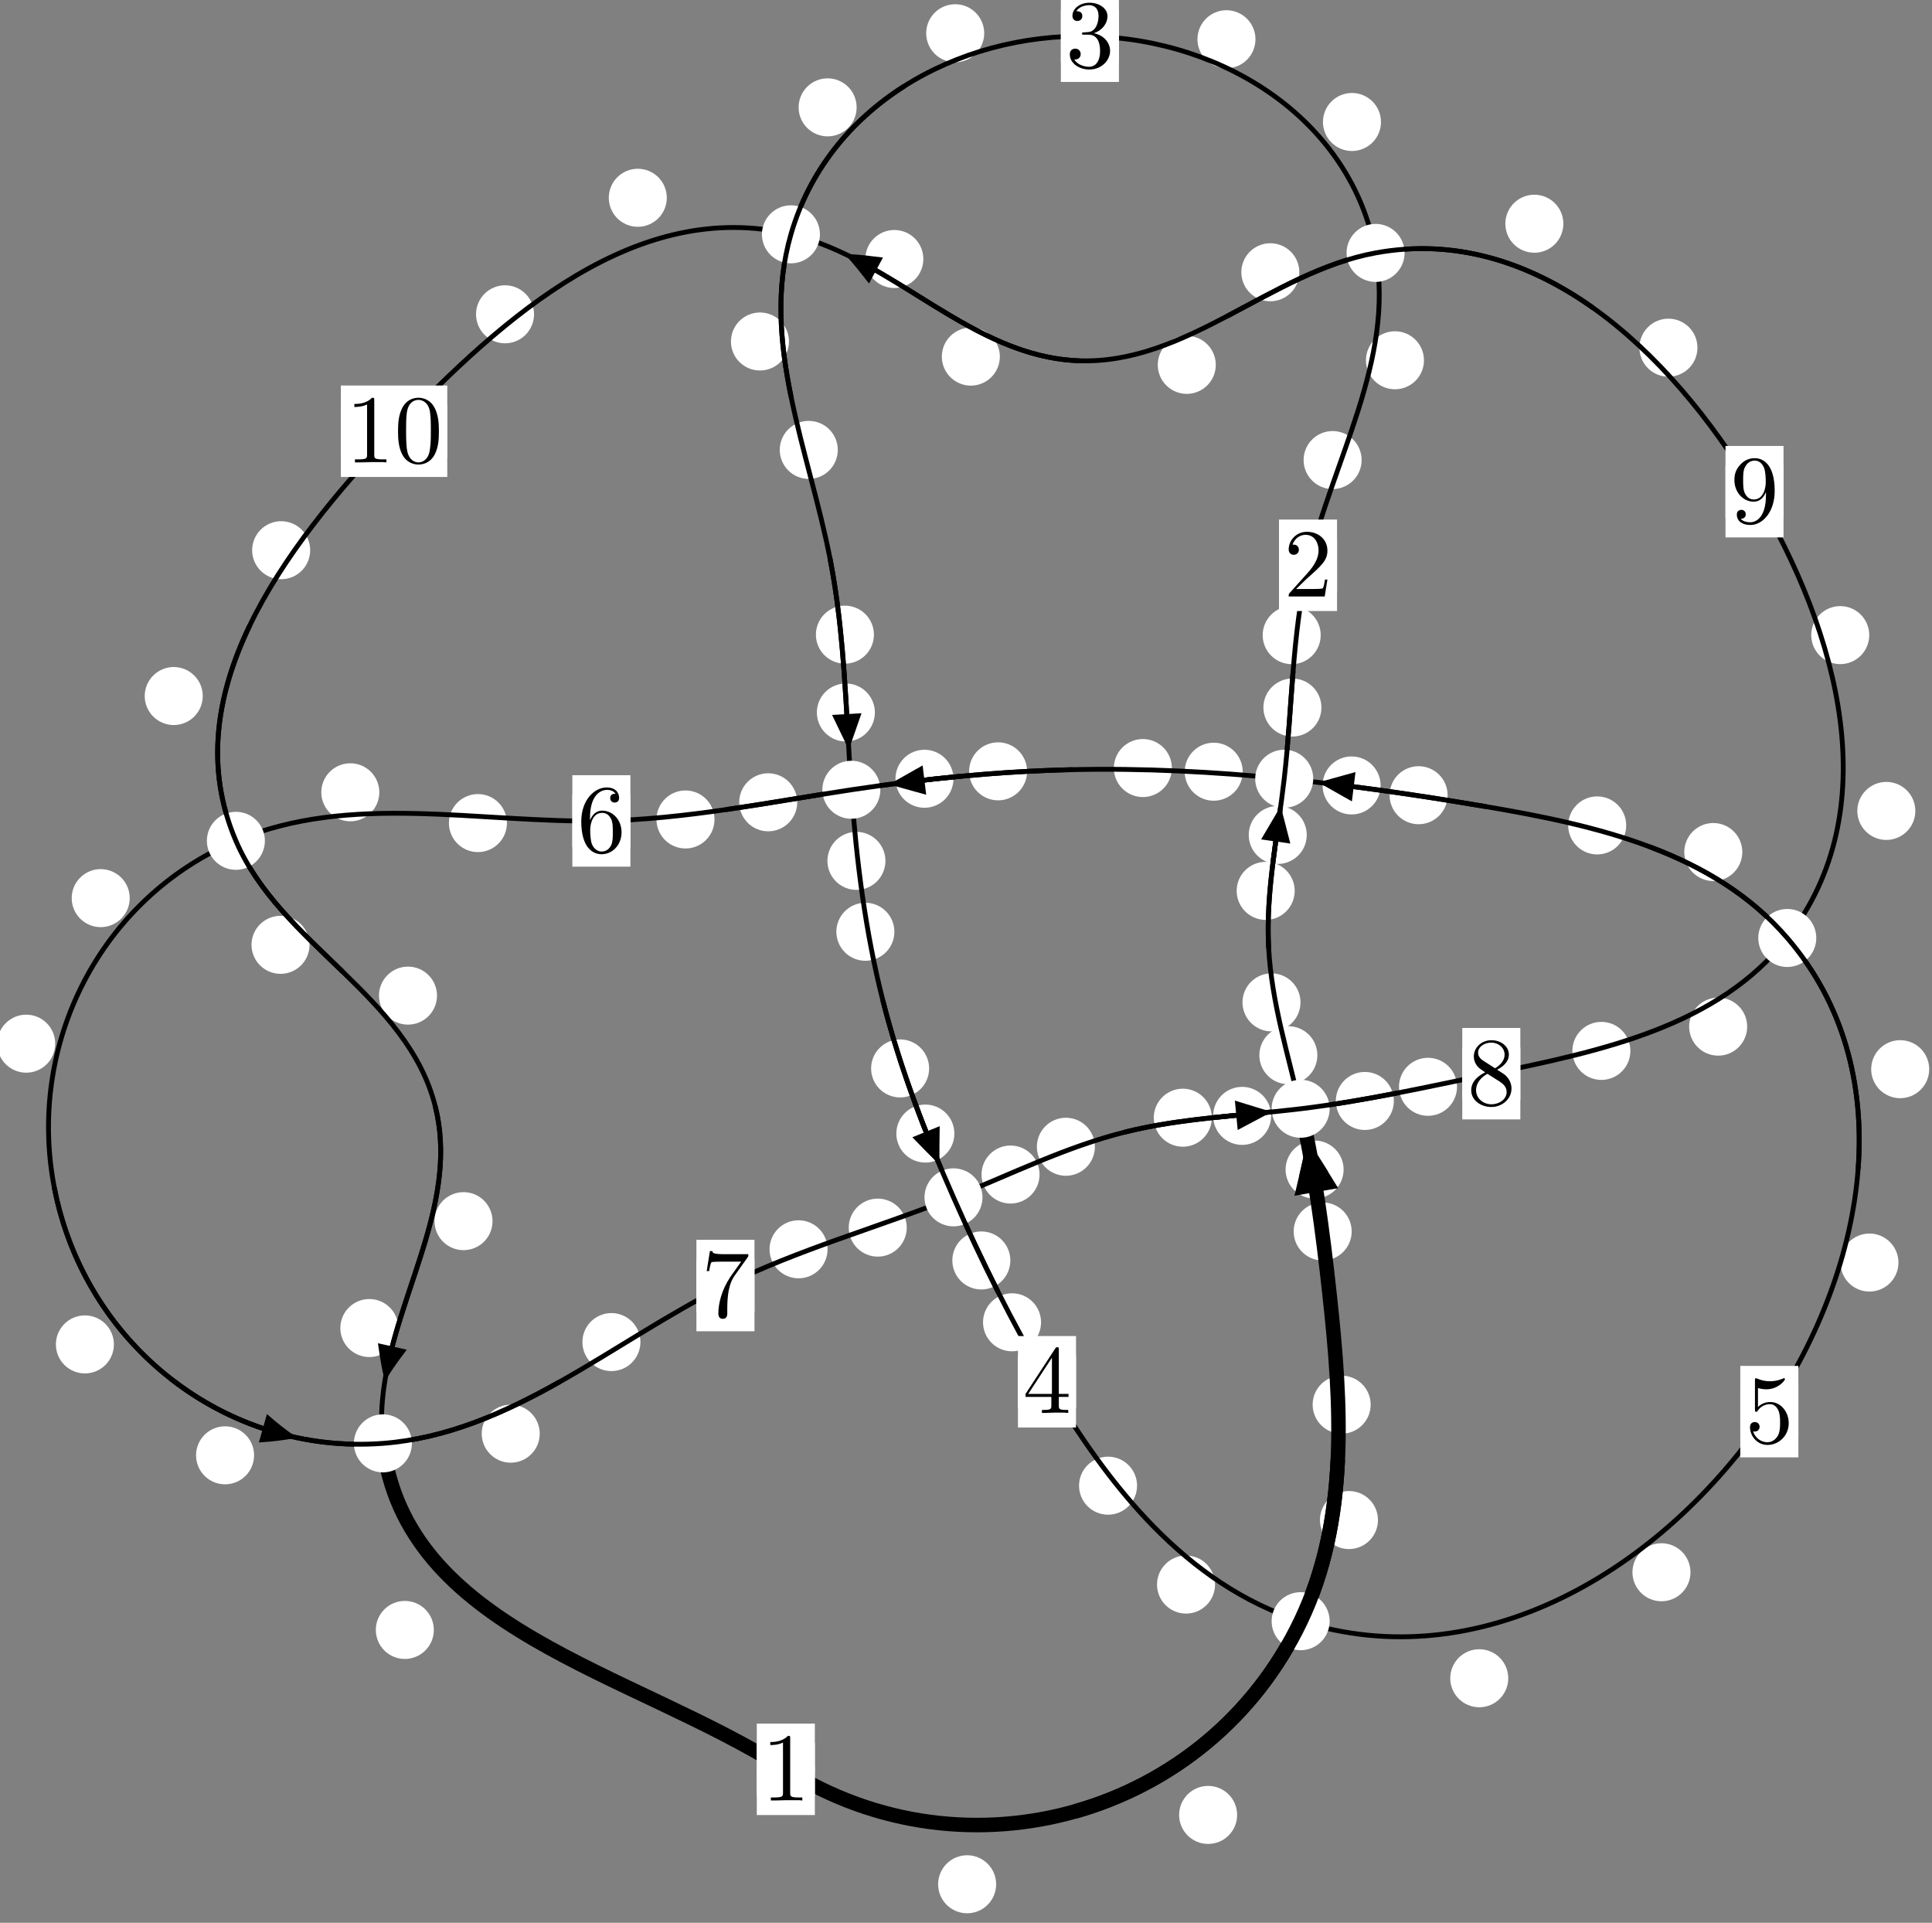 <?xml version="1.0"?>
<!-- Created by MetaPost 1.999 on 2021.07.05:2356 -->
<svg version="1.1" xmlns="http://www.w3.org/2000/svg" xmlns:xlink="http://www.w3.org/1999/xlink" width="199.045" height="198.067" viewBox="0 0 199.045 198.067">
<rect x="0" y="0" width="199.045" height="198.067" fill="#808080" stroke="none"/>
<!-- Original BoundingBox: -134.287430 -30.088013 64.757217 167.979218 -->
  <defs>
    <g transform="scale(0.01,0.01)" id="GLYPHcmr10_48">
      <path style="fill-rule: evenodd;" d="M460 -320C460 -400,455 -480,420 -554C374 -650,292 -666,250 -666C190 -666,117 -640,76 -547C44 -478,39 -400,39 -320C39 -245,43 -155,84 -79C127 2,200 22,249 22C303 22,379 1,423 -94C455 -163,460 -241,460 -320M249 -0C210 -0,151 -25,133 -121C122 -181,122 -273,122 -332C122 -396,122 -462,130 -516C149 -635,224 -644,249 -644C282 -644,348 -626,367 -527C377 -471,377 -395,377 -332C377 -257,377 -189,366 -125C351 -30,294 -0,249 -0"></path>
    </g>
    <g transform="scale(0.01,0.01)" id="GLYPHcmr10_49">
      <path style="fill-rule: evenodd;" d="M294 -640C294 -664,294 -666,271 -666C209 -602,121 -602,89 -602L89 -571C109 -571,168 -571,220 -597L220 -79C220 -43,217 -31,127 -31L95 -31L95 -0L257 -0L130 -3L217 -3L257 -3L297 -3L384 -3L419 -0L419 -31L387 -31C297 -31,294 -42,294 -79"></path>
    </g>
    <g transform="scale(0.01,0.01)" id="GLYPHcmr10_50">
      <path style="fill-rule: evenodd;" d="M127 -77L233 -180C389 -318,449 -372,449 -472C449 -586,359 -666,237 -666C124 -666,50 -574,50 -485C50 -429,100 -429,103 -429C120 -429,155 -441,155 -482C155 -508,137 -534,102 -534C94 -534,92 -534,89 -533C112 -598,166 -635,224 -635C315 -635,358 -554,358 -472C358 -392,308 -313,253 -251L61 -37C50 -26,50 -24,50 -0L421 -0L449 -174L424 -174C419 -144,412 -100,402 -85C395 -77,329 -77,307 -77"></path>
    </g>
    <g transform="scale(0.01,0.01)" id="GLYPHcmr10_51">
      <path style="fill-rule: evenodd;" d="M290 -352C372 -379,430 -449,430 -528C430 -610,342 -666,246 -666C145 -666,69 -606,69 -530C69 -497,91 -478,120 -478C151 -478,171 -500,171 -529C171 -579,124 -579,109 -579C140 -628,206 -641,242 -641C283 -641,338 -619,338 -529C338 -517,336 -459,310 -415C280 -367,246 -364,221 -363C213 -362,189 -360,182 -360C174 -359,167 -358,167 -348C167 -337,174 -337,191 -337L235 -337C317 -337,354 -269,354 -171C354 -35,285 -6,241 -6C198 -6,123 -23,88 -82C123 -77,154 -99,154 -137C154 -173,127 -193,98 -193C74 -193,42 -179,42 -135C42 -44,135 22,244 22C366 22,457 -69,457 -171C457 -253,394 -331,290 -352"></path>
    </g>
    <g transform="scale(0.01,0.01)" id="GLYPHcmr10_52">
      <path style="fill-rule: evenodd;" d="M294 -165L294 -78C294 -42,292 -31,218 -31L197 -31L197 -0L332 -0L238 -3L290 -3L332 -3L374 -3L427 -3L468 -0L468 -31L447 -31C373 -31,371 -42,371 -78L371 -165L471 -165L471 -196L371 -196L371 -651C371 -671,371 -677,355 -677C346 -677,343 -677,335 -665L28 -196L28 -165M300 -196L56 -196L300 -569"></path>
    </g>
    <g transform="scale(0.01,0.01)" id="GLYPHcmr10_53">
      <path style="fill-rule: evenodd;" d="M449 -201C449 -320,367 -420,259 -420C211 -420,168 -404,132 -369L132 -564C152 -558,185 -551,217 -551C340 -551,410 -642,410 -655C410 -661,407 -666,400 -666C399 -666,397 -666,392 -663C372 -654,323 -634,256 -634C216 -634,170 -641,123 -662C115 -665,113 -665,111 -665C101 -665,101 -657,101 -641L101 -345C101 -327,101 -319,115 -319C122 -319,124 -322,128 -328C139 -344,176 -398,257 -398C309 -398,334 -352,342 -334C358 -297,360 -258,360 -208C360 -173,360 -113,336 -71C312 -32,275 -6,229 -6C156 -6,99 -59,82 -118C85 -117,88 -116,99 -116C132 -116,149 -141,149 -165C149 -189,132 -214,99 -214C85 -214,50 -207,50 -161C50 -75,119 22,231 22C347 22,449 -74,449 -201"></path>
    </g>
    <g transform="scale(0.01,0.01)" id="GLYPHcmr10_54">
      <path style="fill-rule: evenodd;" d="M132 -328L132 -352C132 -605,256 -641,307 -641C331 -641,373 -635,395 -601C380 -601,340 -601,340 -556C340 -525,364 -510,386 -510C402 -510,432 -519,432 -558C432 -618,388 -666,305 -666C177 -666,42 -537,42 -316C42 -49,158 22,251 22C362 22,457 -72,457 -204C457 -331,368 -427,257 -427C189 -427,152 -376,132 -328M251 -6C188 -6,158 -66,152 -81C134 -128,134 -208,134 -226C134 -304,166 -404,256 -404C272 -404,318 -404,349 -342C367 -305,367 -254,367 -205C367 -157,367 -107,350 -71C320 -11,274 -6,251 -6"></path>
    </g>
    <g transform="scale(0.01,0.01)" id="GLYPHcmr10_55">
      <path style="fill-rule: evenodd;" d="M476 -609C485 -621,485 -623,485 -644L242 -644C120 -644,118 -657,114 -676L89 -676L56 -470L81 -470C84 -486,93 -549,106 -561C113 -567,191 -567,204 -567L411 -567C400 -551,321 -442,299 -409C209 -274,176 -135,176 -33C176 -23,176 22,222 22C268 22,268 -23,268 -33L268 -84C268 -139,271 -194,279 -248C283 -271,297 -357,341 -419"></path>
    </g>
    <g transform="scale(0.01,0.01)" id="GLYPHcmr10_56">
      <path style="fill-rule: evenodd;" d="M163 -457C117 -487,113 -521,113 -538C113 -599,178 -641,249 -641C322 -641,386 -589,386 -517C386 -460,347 -412,287 -377M309 -362C381 -399,430 -451,430 -517C430 -609,341 -666,250 -666C150 -666,69 -592,69 -499C69 -481,71 -436,113 -389C124 -377,161 -352,186 -335C128 -306,42 -250,42 -151C42 -45,144 22,249 22C362 22,457 -61,457 -168C457 -204,446 -249,408 -291C389 -312,373 -322,309 -362M209 -320L332 -242C360 -223,407 -193,407 -132C407 -58,332 -6,250 -6C164 -6,92 -68,92 -151C92 -209,124 -273,209 -320"></path>
    </g>
    <g transform="scale(0.01,0.01)" id="GLYPHcmr10_57">
      <path style="fill-rule: evenodd;" d="M367 -318L367 -286C367 -52,263 -6,205 -6C188 -6,134 -8,107 -42C151 -42,159 -71,159 -88C159 -119,135 -134,113 -134C97 -134,67 -125,67 -86C67 -19,121 22,206 22C335 22,457 -114,457 -329C457 -598,342 -666,253 -666C198 -666,149 -648,106 -603C65 -558,42 -516,42 -441C42 -316,130 -218,242 -218C303 -218,344 -260,367 -318M243 -241C227 -241,181 -241,150 -304C132 -341,132 -391,132 -440C132 -494,132 -541,153 -578C180 -628,218 -641,253 -641C299 -641,332 -607,349 -562C361 -530,365 -467,365 -421C365 -338,331 -241,243 -241"></path>
    </g>
  </defs>
  <path d="M102.628 194.099C102.628 193.307,102.313 192.546,101.752 191.986C101.192 191.425,100.432 191.111,99.639 191.111C98.846 191.111,98.086 191.425,97.526 191.986C96.965 192.546,96.65 193.307,96.65 194.099C96.65 194.892,96.965 195.652,97.526 196.213C98.086 196.773,98.846 197.088,99.639 197.088C100.432 197.088,101.192 196.773,101.752 196.213C102.313 195.652,102.628 194.892,102.628 194.099Z" style="fill: rgb(100%,100%,100%);stroke: none;"></path>
  <path d="M83.948 182.258C83.948 181.466,83.633 180.705,83.073 180.145C82.512 179.585,81.752 179.27,80.959 179.27C80.167 179.27,79.407 179.585,78.846 180.145C78.286 180.705,77.971 181.466,77.971 182.258C77.971 183.051,78.286 183.811,78.846 184.372C79.407 184.932,80.167 185.247,80.959 185.247C81.752 185.247,82.512 184.932,83.073 184.372C83.633 183.811,83.948 183.051,83.948 182.258Z" style="fill: rgb(100%,100%,100%);stroke: none;"></path>
  <path d="M141.965 156.582C141.965 155.789,141.65 155.029,141.089 154.469C140.529 153.908,139.769 153.593,138.976 153.593C138.183 153.593,137.423 153.908,136.863 154.469C136.302 155.029,135.987 155.789,135.987 156.582C135.987 157.375,136.302 158.135,136.863 158.695C137.423 159.256,138.183 159.571,138.976 159.571C139.769 159.571,140.529 159.256,141.089 158.695C141.65 158.135,141.965 157.375,141.965 156.582Z" style="fill: rgb(100%,100%,100%);stroke: none;"></path>
  <path d="M127.456 186.957C127.456 186.164,127.142 185.404,126.581 184.843C126.021 184.283,125.26 183.968,124.468 183.968C123.675 183.968,122.915 184.283,122.354 184.843C121.794 185.404,121.479 186.164,121.479 186.957C121.479 187.749,121.794 188.51,122.354 189.07C122.915 189.631,123.675 189.945,124.468 189.945C125.26 189.945,126.021 189.631,126.581 189.07C127.142 188.51,127.456 187.749,127.456 186.957Z" style="fill: rgb(100%,100%,100%);stroke: none;"></path>
  <path d="M139.257 126.853C139.257 126.061,138.942 125.3,138.382 124.74C137.821 124.179,137.061 123.865,136.269 123.865C135.476 123.865,134.716 124.179,134.155 124.74C133.595 125.3,133.28 126.061,133.28 126.853C133.28 127.646,133.595 128.406,134.155 128.967C134.716 129.527,135.476 129.842,136.269 129.842C137.061 129.842,137.821 129.527,138.382 128.967C138.942 128.406,139.257 127.646,139.257 126.853Z" style="fill: rgb(100%,100%,100%);stroke: none;"></path>
  <path d="M141.213 144.696C141.213 143.903,140.898 143.143,140.338 142.582C139.777 142.022,139.017 141.707,138.224 141.707C137.432 141.707,136.671 142.022,136.111 142.582C135.55 143.143,135.236 143.903,135.236 144.696C135.236 145.488,135.55 146.249,136.111 146.809C136.671 147.37,137.432 147.685,138.224 147.685C139.017 147.685,139.777 147.37,140.338 146.809C140.898 146.249,141.213 145.488,141.213 144.696Z" style="fill: rgb(100%,100%,100%);stroke: none;"></path>
  <path d="M135.722 108.699C135.722 107.906,135.408 107.146,134.847 106.586C134.287 106.025,133.526 105.71,132.734 105.71C131.941 105.71,131.181 106.025,130.62 106.586C130.06 107.146,129.745 107.906,129.745 108.699C129.745 109.492,130.06 110.252,130.62 110.812C131.181 111.373,131.941 111.688,132.734 111.688C133.526 111.688,134.287 111.373,134.847 110.812C135.408 110.252,135.722 109.492,135.722 108.699Z" style="fill: rgb(100%,100%,100%);stroke: none;"></path>
  <path d="M138.426 120.476C138.426 119.683,138.111 118.923,137.551 118.363C136.99 117.802,136.23 117.487,135.437 117.487C134.645 117.487,133.885 117.802,133.324 118.363C132.764 118.923,132.449 119.683,132.449 120.476C132.449 121.269,132.764 122.029,133.324 122.589C133.885 123.15,134.645 123.465,135.437 123.465C136.23 123.465,136.99 123.15,137.551 122.589C138.111 122.029,138.426 121.269,138.426 120.476Z" style="fill: rgb(100%,100%,100%);stroke: none;"></path>
  <path d="M133.386 91.769C133.386 90.976,133.071 90.216,132.51 89.656C131.95 89.095,131.189 88.78,130.397 88.78C129.604 88.78,128.844 89.095,128.283 89.656C127.723 90.216,127.408 90.976,127.408 91.769C127.408 92.562,127.723 93.322,128.283 93.882C128.844 94.443,129.604 94.758,130.397 94.758C131.189 94.758,131.95 94.443,132.51 93.882C133.071 93.322,133.386 92.562,133.386 91.769Z" style="fill: rgb(100%,100%,100%);stroke: none;"></path>
  <path d="M133.984 103.256C133.984 102.463,133.669 101.703,133.109 101.143C132.548 100.582,131.788 100.267,130.996 100.267C130.203 100.267,129.443 100.582,128.882 101.143C128.322 101.703,128.007 102.463,128.007 103.256C128.007 104.049,128.322 104.809,128.882 105.369C129.443 105.93,130.203 106.245,130.996 106.245C131.788 106.245,132.548 105.93,133.109 105.369C133.669 104.809,133.984 104.049,133.984 103.256Z" style="fill: rgb(100%,100%,100%);stroke: none;"></path>
  <path d="M136.141 72.882C136.141 72.09,135.826 71.33,135.265 70.769C134.705 70.209,133.945 69.894,133.152 69.894C132.359 69.894,131.599 70.209,131.039 70.769C130.478 71.33,130.163 72.09,130.163 72.882C130.163 73.675,130.478 74.435,131.039 74.996C131.599 75.556,132.359 75.871,133.152 75.871C133.945 75.871,134.705 75.556,135.265 74.996C135.826 74.435,136.141 73.675,136.141 72.882Z" style="fill: rgb(100%,100%,100%);stroke: none;"></path>
  <path d="M134.629 86.01C134.629 85.217,134.314 84.457,133.753 83.897C133.193 83.336,132.433 83.021,131.64 83.021C130.847 83.021,130.087 83.336,129.527 83.897C128.966 84.457,128.651 85.217,128.651 86.01C128.651 86.803,128.966 87.563,129.527 88.123C130.087 88.684,130.847 88.999,131.64 88.999C132.433 88.999,133.193 88.684,133.753 88.123C134.314 87.563,134.629 86.803,134.629 86.01Z" style="fill: rgb(100%,100%,100%);stroke: none;"></path>
  <path d="M140.282 47.389C140.282 46.597,139.967 45.837,139.406 45.276C138.846 44.716,138.086 44.401,137.293 44.401C136.5 44.401,135.74 44.716,135.18 45.276C134.619 45.837,134.304 46.597,134.304 47.389C134.304 48.182,134.619 48.942,135.18 49.503C135.74 50.063,136.5 50.378,137.293 50.378C138.086 50.378,138.846 50.063,139.406 49.503C139.967 48.942,140.282 48.182,140.282 47.389Z" style="fill: rgb(100%,100%,100%);stroke: none;"></path>
  <path d="M136.065 65.428C136.065 64.635,135.75 63.875,135.19 63.315C134.629 62.754,133.869 62.439,133.076 62.439C132.284 62.439,131.523 62.754,130.963 63.315C130.403 63.875,130.088 64.635,130.088 65.428C130.088 66.221,130.403 66.981,130.963 67.541C131.523 68.102,132.284 68.417,133.076 68.417C133.869 68.417,134.629 68.102,135.19 67.541C135.75 66.981,136.065 66.221,136.065 65.428Z" style="fill: rgb(100%,100%,100%);stroke: none;"></path>
  <path d="M142.275 12.566C142.275 11.773,141.96 11.013,141.399 10.453C140.839 9.892,140.079 9.577,139.286 9.577C138.493 9.577,137.733 9.892,137.173 10.453C136.612 11.013,136.297 11.773,136.297 12.566C136.297 13.359,136.612 14.119,137.173 14.679C137.733 15.24,138.493 15.555,139.286 15.555C140.079 15.555,140.839 15.24,141.399 14.679C141.96 14.119,142.275 13.359,142.275 12.566Z" style="fill: rgb(100%,100%,100%);stroke: none;"></path>
  <path d="M146.705 37.113C146.705 36.32,146.39 35.56,145.829 34.999C145.269 34.439,144.509 34.124,143.716 34.124C142.923 34.124,142.163 34.439,141.603 34.999C141.042 35.56,140.727 36.32,140.727 37.113C140.727 37.905,141.042 38.666,141.603 39.226C142.163 39.787,142.923 40.101,143.716 40.101C144.509 40.101,145.269 39.787,145.829 39.226C146.39 38.666,146.705 37.905,146.705 37.113Z" style="fill: rgb(100%,100%,100%);stroke: none;"></path>
  <path d="M101.399 3.424C101.399 2.631,101.084 1.871,100.523 1.311C99.963 0.75,99.203 0.435,98.41 0.435C97.617 0.435,96.857 0.75,96.297 1.311C95.736 1.871,95.421 2.631,95.421 3.424C95.421 4.217,95.736 4.977,96.297 5.537C96.857 6.098,97.617 6.413,98.41 6.413C99.203 6.413,99.963 6.098,100.523 5.537C101.084 4.977,101.399 4.217,101.399 3.424Z" style="fill: rgb(100%,100%,100%);stroke: none;"></path>
  <path d="M129.345 4.042C129.345 3.249,129.03 2.489,128.47 1.929C127.909 1.368,127.149 1.053,126.356 1.053C125.564 1.053,124.804 1.368,124.243 1.929C123.683 2.489,123.368 3.249,123.368 4.042C123.368 4.835,123.683 5.595,124.243 6.155C124.804 6.716,125.564 7.031,126.356 7.031C127.149 7.031,127.909 6.716,128.47 6.155C129.03 5.595,129.345 4.835,129.345 4.042Z" style="fill: rgb(100%,100%,100%);stroke: none;"></path>
  <path d="M81.283 35.178C81.283 34.385,80.968 33.625,80.408 33.064C79.847 32.504,79.087 32.189,78.295 32.189C77.502 32.189,76.742 32.504,76.181 33.064C75.621 33.625,75.306 34.385,75.306 35.178C75.306 35.97,75.621 36.73,76.181 37.291C76.742 37.851,77.502 38.166,78.295 38.166C79.087 38.166,79.847 37.851,80.408 37.291C80.968 36.73,81.283 35.97,81.283 35.178Z" style="fill: rgb(100%,100%,100%);stroke: none;"></path>
  <path d="M88.255 11.058C88.255 10.266,87.94 9.505,87.38 8.945C86.819 8.385,86.059 8.07,85.266 8.07C84.474 8.07,83.714 8.385,83.153 8.945C82.593 9.505,82.278 10.266,82.278 11.058C82.278 11.851,82.593 12.611,83.153 13.172C83.714 13.732,84.474 14.047,85.266 14.047C86.059 14.047,86.819 13.732,87.38 13.172C87.94 12.611,88.255 11.851,88.255 11.058Z" style="fill: rgb(100%,100%,100%);stroke: none;"></path>
  <path d="M90.036 65.377C90.036 64.584,89.721 63.824,89.161 63.263C88.6 62.703,87.84 62.388,87.047 62.388C86.255 62.388,85.495 62.703,84.934 63.263C84.374 63.824,84.059 64.584,84.059 65.377C84.059 66.169,84.374 66.93,84.934 67.49C85.495 68.05,86.255 68.365,87.047 68.365C87.84 68.365,88.6 68.05,89.161 67.49C89.721 66.93,90.036 66.169,90.036 65.377Z" style="fill: rgb(100%,100%,100%);stroke: none;"></path>
  <path d="M86.313 46.344C86.313 45.551,85.998 44.791,85.437 44.231C84.877 43.67,84.117 43.355,83.324 43.355C82.531 43.355,81.771 43.67,81.211 44.231C80.65 44.791,80.335 45.551,80.335 46.344C80.335 47.137,80.65 47.897,81.211 48.457C81.771 49.018,82.531 49.333,83.324 49.333C84.117 49.333,84.877 49.018,85.437 48.457C85.998 47.897,86.313 47.137,86.313 46.344Z" style="fill: rgb(100%,100%,100%);stroke: none;"></path>
  <path d="M91.222 88.679C91.222 87.886,90.908 87.126,90.347 86.566C89.787 86.005,89.026 85.69,88.234 85.69C87.441 85.69,86.681 86.005,86.12 86.566C85.56 87.126,85.245 87.886,85.245 88.679C85.245 89.472,85.56 90.232,86.12 90.792C86.681 91.353,87.441 91.668,88.234 91.668C89.026 91.668,89.787 91.353,90.347 90.792C90.908 90.232,91.222 89.472,91.222 88.679Z" style="fill: rgb(100%,100%,100%);stroke: none;"></path>
  <path d="M90.135 73.395C90.135 72.602,89.82 71.842,89.259 71.281C88.699 70.721,87.939 70.406,87.146 70.406C86.353 70.406,85.593 70.721,85.033 71.281C84.472 71.842,84.157 72.602,84.157 73.395C84.157 74.187,84.472 74.947,85.033 75.508C85.593 76.068,86.353 76.383,87.146 76.383C87.939 76.383,88.699 76.068,89.259 75.508C89.82 74.947,90.135 74.187,90.135 73.395Z" style="fill: rgb(100%,100%,100%);stroke: none;"></path>
  <path d="M95.724 110.06C95.724 109.267,95.409 108.507,94.848 107.947C94.288 107.386,93.528 107.071,92.735 107.071C91.942 107.071,91.182 107.386,90.622 107.947C90.061 108.507,89.746 109.267,89.746 110.06C89.746 110.853,90.061 111.613,90.622 112.173C91.182 112.734,91.942 113.049,92.735 113.049C93.528 113.049,94.288 112.734,94.848 112.173C95.409 111.613,95.724 110.853,95.724 110.06Z" style="fill: rgb(100%,100%,100%);stroke: none;"></path>
  <path d="M92.145 95.981C92.145 95.189,91.83 94.429,91.269 93.868C90.709 93.308,89.949 92.993,89.156 92.993C88.363 92.993,87.603 93.308,87.043 93.868C86.482 94.429,86.167 95.189,86.167 95.981C86.167 96.774,86.482 97.534,87.043 98.095C87.603 98.655,88.363 98.97,89.156 98.97C89.949 98.97,90.709 98.655,91.269 98.095C91.83 97.534,92.145 96.774,92.145 95.981Z" style="fill: rgb(100%,100%,100%);stroke: none;"></path>
  <path d="M104.091 129.841C104.091 129.048,103.776 128.288,103.216 127.727C102.655 127.167,101.895 126.852,101.102 126.852C100.31 126.852,99.549 127.167,98.989 127.727C98.429 128.288,98.114 129.048,98.114 129.841C98.114 130.633,98.429 131.393,98.989 131.954C99.549 132.514,100.31 132.829,101.102 132.829C101.895 132.829,102.655 132.514,103.216 131.954C103.776 131.393,104.091 130.633,104.091 129.841Z" style="fill: rgb(100%,100%,100%);stroke: none;"></path>
  <path d="M98.324 116.77C98.324 115.978,98.009 115.217,97.448 114.657C96.888 114.096,96.127 113.782,95.335 113.782C94.542 113.782,93.782 114.096,93.221 114.657C92.661 115.217,92.346 115.978,92.346 116.77C92.346 117.563,92.661 118.323,93.221 118.884C93.782 119.444,94.542 119.759,95.335 119.759C96.127 119.759,96.888 119.444,97.448 118.884C98.009 118.323,98.324 117.563,98.324 116.77Z" style="fill: rgb(100%,100%,100%);stroke: none;"></path>
  <path d="M117.146 153.041C117.146 152.248,116.831 151.488,116.271 150.928C115.711 150.367,114.95 150.052,114.158 150.052C113.365 150.052,112.605 150.367,112.044 150.928C111.484 151.488,111.169 152.248,111.169 153.041C111.169 153.834,111.484 154.594,112.044 155.154C112.605 155.715,113.365 156.03,114.158 156.03C114.95 156.03,115.711 155.715,116.271 155.154C116.831 154.594,117.146 153.834,117.146 153.041Z" style="fill: rgb(100%,100%,100%);stroke: none;"></path>
  <path d="M107.255 136.211C107.255 135.418,106.94 134.658,106.379 134.097C105.819 133.537,105.059 133.222,104.266 133.222C103.473 133.222,102.713 133.537,102.153 134.097C101.592 134.658,101.277 135.418,101.277 136.211C101.277 137.003,101.592 137.763,102.153 138.324C102.713 138.884,103.473 139.199,104.266 139.199C105.059 139.199,105.819 138.884,106.379 138.324C106.94 137.763,107.255 137.003,107.255 136.211Z" style="fill: rgb(100%,100%,100%);stroke: none;"></path>
  <path d="M155.389 172.878C155.389 172.085,155.074 171.325,154.514 170.764C153.953 170.204,153.193 169.889,152.401 169.889C151.608 169.889,150.848 170.204,150.287 170.764C149.727 171.325,149.412 172.085,149.412 172.878C149.412 173.67,149.727 174.43,150.287 174.991C150.848 175.551,151.608 175.866,152.401 175.866C153.193 175.866,153.953 175.551,154.514 174.991C155.074 174.43,155.389 173.67,155.389 172.878Z" style="fill: rgb(100%,100%,100%);stroke: none;"></path>
  <path d="M125.18 163.228C125.18 162.435,124.865 161.675,124.304 161.115C123.744 160.554,122.984 160.239,122.191 160.239C121.398 160.239,120.638 160.554,120.078 161.115C119.517 161.675,119.202 162.435,119.202 163.228C119.202 164.021,119.517 164.781,120.078 165.341C120.638 165.902,121.398 166.217,122.191 166.217C122.984 166.217,123.744 165.902,124.304 165.341C124.865 164.781,125.18 164.021,125.18 163.228Z" style="fill: rgb(100%,100%,100%);stroke: none;"></path>
  <path d="M195.589 130.057C195.589 129.264,195.274 128.504,194.713 127.943C194.153 127.383,193.393 127.068,192.6 127.068C191.807 127.068,191.047 127.383,190.487 127.943C189.926 128.504,189.611 129.264,189.611 130.057C189.611 130.849,189.926 131.61,190.487 132.17C191.047 132.731,191.807 133.045,192.6 133.045C193.393 133.045,194.153 132.731,194.713 132.17C195.274 131.61,195.589 130.849,195.589 130.057Z" style="fill: rgb(100%,100%,100%);stroke: none;"></path>
  <path d="M174.162 161.96C174.162 161.167,173.847 160.407,173.286 159.846C172.726 159.286,171.966 158.971,171.173 158.971C170.38 158.971,169.62 159.286,169.06 159.846C168.499 160.407,168.184 161.167,168.184 161.96C168.184 162.752,168.499 163.513,169.06 164.073C169.62 164.633,170.38 164.948,171.173 164.948C171.966 164.948,172.726 164.633,173.286 164.073C173.847 163.513,174.162 162.752,174.162 161.96Z" style="fill: rgb(100%,100%,100%);stroke: none;"></path>
  <path d="M179.502 87.768C179.502 86.975,179.187 86.215,178.627 85.654C178.067 85.094,177.306 84.779,176.514 84.779C175.721 84.779,174.961 85.094,174.4 85.654C173.84 86.215,173.525 86.975,173.525 87.768C173.525 88.56,173.84 89.321,174.4 89.881C174.961 90.441,175.721 90.756,176.514 90.756C177.306 90.756,178.067 90.441,178.627 89.881C179.187 89.321,179.502 88.56,179.502 87.768Z" style="fill: rgb(100%,100%,100%);stroke: none;"></path>
  <path d="M198.757 110.137C198.757 109.344,198.442 108.584,197.882 108.024C197.321 107.463,196.561 107.148,195.768 107.148C194.976 107.148,194.216 107.463,193.655 108.024C193.095 108.584,192.78 109.344,192.78 110.137C192.78 110.93,193.095 111.69,193.655 112.25C194.216 112.811,194.976 113.126,195.768 113.126C196.561 113.126,197.321 112.811,197.882 112.25C198.442 111.69,198.757 110.93,198.757 110.137Z" style="fill: rgb(100%,100%,100%);stroke: none;"></path>
  <path d="M149.141 81.915C149.141 81.123,148.826 80.363,148.266 79.802C147.705 79.242,146.945 78.927,146.152 78.927C145.36 78.927,144.599 79.242,144.039 79.802C143.478 80.363,143.163 81.123,143.163 81.915C143.163 82.708,143.478 83.468,144.039 84.029C144.599 84.589,145.36 84.904,146.152 84.904C146.945 84.904,147.705 84.589,148.266 84.029C148.826 83.468,149.141 82.708,149.141 81.915Z" style="fill: rgb(100%,100%,100%);stroke: none;"></path>
  <path d="M167.541 85.027C167.541 84.234,167.227 83.474,166.666 82.913C166.106 82.353,165.345 82.038,164.553 82.038C163.76 82.038,163 82.353,162.439 82.913C161.879 83.474,161.564 84.234,161.564 85.027C161.564 85.819,161.879 86.579,162.439 87.14C163 87.7,163.76 88.015,164.553 88.015C165.345 88.015,166.106 87.7,166.666 87.14C167.227 86.579,167.541 85.819,167.541 85.027Z" style="fill: rgb(100%,100%,100%);stroke: none;"></path>
  <path d="M128.031 79.495C128.031 78.702,127.716 77.942,127.156 77.381C126.595 76.821,125.835 76.506,125.042 76.506C124.25 76.506,123.489 76.821,122.929 77.381C122.369 77.942,122.054 78.702,122.054 79.495C122.054 80.287,122.369 81.047,122.929 81.608C123.489 82.168,124.25 82.483,125.042 82.483C125.835 82.483,126.595 82.168,127.156 81.608C127.716 81.047,128.031 80.287,128.031 79.495Z" style="fill: rgb(100%,100%,100%);stroke: none;"></path>
  <path d="M142.237 80.909C142.237 80.116,141.922 79.356,141.361 78.796C140.801 78.235,140.041 77.92,139.248 77.92C138.455 77.92,137.695 78.235,137.135 78.796C136.574 79.356,136.259 80.116,136.259 80.909C136.259 81.702,136.574 82.462,137.135 83.022C137.695 83.583,138.455 83.898,139.248 83.898C140.041 83.898,140.801 83.583,141.361 83.022C141.922 82.462,142.237 81.702,142.237 80.909Z" style="fill: rgb(100%,100%,100%);stroke: none;"></path>
  <path d="M105.819 79.457C105.819 78.664,105.504 77.904,104.943 77.343C104.383 76.783,103.622 76.468,102.83 76.468C102.037 76.468,101.277 76.783,100.716 77.343C100.156 77.904,99.841 78.664,99.841 79.457C99.841 80.249,100.156 81.009,100.716 81.57C101.277 82.13,102.037 82.445,102.83 82.445C103.622 82.445,104.383 82.13,104.943 81.57C105.504 81.009,105.819 80.249,105.819 79.457Z" style="fill: rgb(100%,100%,100%);stroke: none;"></path>
  <path d="M120.733 79.117C120.733 78.324,120.418 77.564,119.857 77.004C119.297 76.443,118.537 76.128,117.744 76.128C116.951 76.128,116.191 76.443,115.631 77.004C115.07 77.564,114.755 78.324,114.755 79.117C114.755 79.91,115.07 80.67,115.631 81.23C116.191 81.791,116.951 82.106,117.744 82.106C118.537 82.106,119.297 81.791,119.857 81.23C120.418 80.67,120.733 79.91,120.733 79.117Z" style="fill: rgb(100%,100%,100%);stroke: none;"></path>
  <path d="M82.136 82.644C82.136 81.851,81.821 81.091,81.26 80.531C80.7 79.97,79.94 79.655,79.147 79.655C78.354 79.655,77.594 79.97,77.034 80.531C76.473 81.091,76.158 81.851,76.158 82.644C76.158 83.437,76.473 84.197,77.034 84.757C77.594 85.318,78.354 85.633,79.147 85.633C79.94 85.633,80.7 85.318,81.26 84.757C81.821 84.197,82.136 83.437,82.136 82.644Z" style="fill: rgb(100%,100%,100%);stroke: none;"></path>
  <path d="M98.232 80.221C98.232 79.428,97.918 78.668,97.357 78.107C96.797 77.547,96.036 77.232,95.244 77.232C94.451 77.232,93.691 77.547,93.13 78.107C92.57 78.668,92.255 79.428,92.255 80.221C92.255 81.013,92.57 81.773,93.13 82.334C93.691 82.894,94.451 83.209,95.244 83.209C96.036 83.209,96.797 82.894,97.357 82.334C97.918 81.773,98.232 81.013,98.232 80.221Z" style="fill: rgb(100%,100%,100%);stroke: none;"></path>
  <path d="M52.228 84.787C52.228 83.994,51.913 83.234,51.352 82.673C50.792 82.113,50.032 81.798,49.239 81.798C48.446 81.798,47.686 82.113,47.126 82.673C46.565 83.234,46.25 83.994,46.25 84.787C46.25 85.579,46.565 86.34,47.126 86.9C47.686 87.46,48.446 87.775,49.239 87.775C50.032 87.775,50.792 87.46,51.352 86.9C51.913 86.34,52.228 85.579,52.228 84.787Z" style="fill: rgb(100%,100%,100%);stroke: none;"></path>
  <path d="M73.612 84.414C73.612 83.622,73.297 82.861,72.736 82.301C72.176 81.74,71.416 81.426,70.623 81.426C69.83 81.426,69.07 81.74,68.51 82.301C67.949 82.861,67.634 83.622,67.634 84.414C67.634 85.207,67.949 85.967,68.51 86.528C69.07 87.088,69.83 87.403,70.623 87.403C71.416 87.403,72.176 87.088,72.736 86.528C73.297 85.967,73.612 85.207,73.612 84.414Z" style="fill: rgb(100%,100%,100%);stroke: none;"></path>
  <path d="M13.364 92.517C13.364 91.724,13.049 90.964,12.489 90.404C11.928 89.843,11.168 89.528,10.376 89.528C9.583 89.528,8.823 89.843,8.262 90.404C7.702 90.964,7.387 91.724,7.387 92.517C7.387 93.31,7.702 94.07,8.262 94.63C8.823 95.191,9.583 95.506,10.376 95.506C11.168 95.506,11.928 95.191,12.489 94.63C13.049 94.07,13.364 93.31,13.364 92.517Z" style="fill: rgb(100%,100%,100%);stroke: none;"></path>
  <path d="M39.08 81.615C39.08 80.822,38.765 80.062,38.204 79.501C37.644 78.941,36.884 78.626,36.091 78.626C35.298 78.626,34.538 78.941,33.978 79.501C33.417 80.062,33.102 80.822,33.102 81.615C33.102 82.407,33.417 83.167,33.978 83.728C34.538 84.288,35.298 84.603,36.091 84.603C36.884 84.603,37.644 84.288,38.204 83.728C38.765 83.167,39.08 82.407,39.08 81.615Z" style="fill: rgb(100%,100%,100%);stroke: none;"></path>
  <path d="M11.735 138.489C11.735 137.697,11.42 136.937,10.86 136.376C10.299 135.816,9.539 135.501,8.747 135.501C7.954 135.501,7.194 135.816,6.633 136.376C6.073 136.937,5.758 137.697,5.758 138.489C5.758 139.282,6.073 140.042,6.633 140.603C7.194 141.163,7.954 141.478,8.747 141.478C9.539 141.478,10.299 141.163,10.86 140.603C11.42 140.042,11.735 139.282,11.735 138.489Z" style="fill: rgb(100%,100%,100%);stroke: none;"></path>
  <path d="M5.69 107.51C5.69 106.717,5.375 105.957,4.815 105.397C4.254 104.836,3.494 104.521,2.701 104.521C1.909 104.521,1.148 104.836,0.588 105.397C0.028 105.957,-0.287 106.717,-0.287 107.51C-0.287 108.303,0.028 109.063,0.588 109.623C1.148 110.184,1.909 110.499,2.701 110.499C3.494 110.499,4.254 110.184,4.815 109.623C5.375 109.063,5.69 108.303,5.69 107.51Z" style="fill: rgb(100%,100%,100%);stroke: none;"></path>
  <path d="M55.607 147.684C55.607 146.892,55.292 146.132,54.731 145.571C54.171 145.011,53.411 144.696,52.618 144.696C51.825 144.696,51.065 145.011,50.505 145.571C49.944 146.132,49.629 146.892,49.629 147.684C49.629 148.477,49.944 149.237,50.505 149.798C51.065 150.358,51.825 150.673,52.618 150.673C53.411 150.673,54.171 150.358,54.731 149.798C55.292 149.237,55.607 148.477,55.607 147.684Z" style="fill: rgb(100%,100%,100%);stroke: none;"></path>
  <path d="M26.177 149.913C26.177 149.12,25.862 148.36,25.301 147.8C24.741 147.239,23.981 146.924,23.188 146.924C22.395 146.924,21.635 147.239,21.075 147.8C20.514 148.36,20.199 149.12,20.199 149.913C20.199 150.706,20.514 151.466,21.075 152.027C21.635 152.587,22.395 152.902,23.188 152.902C23.981 152.902,24.741 152.587,25.301 152.027C25.862 151.466,26.177 150.706,26.177 149.913Z" style="fill: rgb(100%,100%,100%);stroke: none;"></path>
  <path d="M85.261 128.69C85.261 127.897,84.946 127.137,84.385 126.577C83.825 126.016,83.064 125.701,82.272 125.701C81.479 125.701,80.719 126.016,80.158 126.577C79.598 127.137,79.283 127.897,79.283 128.69C79.283 129.483,79.598 130.243,80.158 130.803C80.719 131.364,81.479 131.679,82.272 131.679C83.064 131.679,83.825 131.364,84.385 130.803C84.946 130.243,85.261 129.483,85.261 128.69Z" style="fill: rgb(100%,100%,100%);stroke: none;"></path>
  <path d="M65.98 138.248C65.98 137.456,65.665 136.696,65.105 136.135C64.544 135.575,63.784 135.26,62.992 135.26C62.199 135.26,61.439 135.575,60.878 136.135C60.318 136.696,60.003 137.456,60.003 138.248C60.003 139.041,60.318 139.801,60.878 140.362C61.439 140.922,62.199 141.237,62.992 141.237C63.784 141.237,64.544 140.922,65.105 140.362C65.665 139.801,65.98 139.041,65.98 138.248Z" style="fill: rgb(100%,100%,100%);stroke: none;"></path>
  <path d="M107.101 120.99C107.101 120.197,106.786 119.437,106.225 118.877C105.665 118.316,104.905 118.001,104.112 118.001C103.319 118.001,102.559 118.316,101.999 118.877C101.438 119.437,101.123 120.197,101.123 120.99C101.123 121.783,101.438 122.543,101.999 123.103C102.559 123.664,103.319 123.979,104.112 123.979C104.905 123.979,105.665 123.664,106.225 123.103C106.786 122.543,107.101 121.783,107.101 120.99Z" style="fill: rgb(100%,100%,100%);stroke: none;"></path>
  <path d="M93.419 126.458C93.419 125.666,93.104 124.906,92.544 124.345C91.983 123.785,91.223 123.47,90.43 123.47C89.638 123.47,88.878 123.785,88.317 124.345C87.757 124.906,87.442 125.666,87.442 126.458C87.442 127.251,87.757 128.011,88.317 128.572C88.878 129.132,89.638 129.447,90.43 129.447C91.223 129.447,91.983 129.132,92.544 128.572C93.104 128.011,93.419 127.251,93.419 126.458Z" style="fill: rgb(100%,100%,100%);stroke: none;"></path>
  <path d="M124.848 115.136C124.848 114.343,124.533 113.583,123.972 113.022C123.412 112.462,122.652 112.147,121.859 112.147C121.066 112.147,120.306 112.462,119.746 113.022C119.185 113.583,118.87 114.343,118.87 115.136C118.87 115.928,119.185 116.689,119.746 117.249C120.306 117.809,121.066 118.124,121.859 118.124C122.652 118.124,123.412 117.809,123.972 117.249C124.533 116.689,124.848 115.928,124.848 115.136Z" style="fill: rgb(100%,100%,100%);stroke: none;"></path>
  <path d="M112.801 118.129C112.801 117.336,112.486 116.576,111.926 116.016C111.365 115.455,110.605 115.14,109.812 115.14C109.02 115.14,108.259 115.455,107.699 116.016C107.138 116.576,106.824 117.336,106.824 118.129C106.824 118.922,107.138 119.682,107.699 120.242C108.259 120.803,109.02 121.118,109.812 121.118C110.605 121.118,111.365 120.803,111.926 120.242C112.486 119.682,112.801 118.922,112.801 118.129Z" style="fill: rgb(100%,100%,100%);stroke: none;"></path>
  <path d="M143.602 113.411C143.602 112.618,143.287 111.858,142.726 111.298C142.166 110.737,141.406 110.422,140.613 110.422C139.82 110.422,139.06 110.737,138.5 111.298C137.939 111.858,137.624 112.618,137.624 113.411C137.624 114.204,137.939 114.964,138.5 115.525C139.06 116.085,139.82 116.4,140.613 116.4C141.406 116.4,142.166 116.085,142.726 115.525C143.287 114.964,143.602 114.204,143.602 113.411Z" style="fill: rgb(100%,100%,100%);stroke: none;"></path>
  <path d="M130.96 114.947C130.96 114.154,130.645 113.394,130.085 112.834C129.524 112.273,128.764 111.958,127.972 111.958C127.179 111.958,126.419 112.273,125.858 112.834C125.298 113.394,124.983 114.154,124.983 114.947C124.983 115.74,125.298 116.5,125.858 117.06C126.419 117.621,127.179 117.936,127.972 117.936C128.764 117.936,129.524 117.621,130.085 117.06C130.645 116.5,130.96 115.74,130.96 114.947Z" style="fill: rgb(100%,100%,100%);stroke: none;"></path>
  <path d="M167.972 108.253C167.972 107.461,167.657 106.7,167.096 106.14C166.536 105.579,165.776 105.265,164.983 105.265C164.19 105.265,163.43 105.579,162.87 106.14C162.309 106.7,161.994 107.461,161.994 108.253C161.994 109.046,162.309 109.806,162.87 110.367C163.43 110.927,164.19 111.242,164.983 111.242C165.776 111.242,166.536 110.927,167.096 110.367C167.657 109.806,167.972 109.046,167.972 108.253Z" style="fill: rgb(100%,100%,100%);stroke: none;"></path>
  <path d="M150.11 111.953C150.11 111.16,149.795 110.4,149.234 109.839C148.674 109.279,147.914 108.964,147.121 108.964C146.328 108.964,145.568 109.279,145.008 109.839C144.447 110.4,144.132 111.16,144.132 111.953C144.132 112.745,144.447 113.505,145.008 114.066C145.568 114.626,146.328 114.941,147.121 114.941C147.914 114.941,148.674 114.626,149.234 114.066C149.795 113.505,150.11 112.745,150.11 111.953Z" style="fill: rgb(100%,100%,100%);stroke: none;"></path>
  <path d="M197.329 83.534C197.329 82.741,197.014 81.981,196.453 81.42C195.893 80.86,195.133 80.545,194.34 80.545C193.547 80.545,192.787 80.86,192.227 81.42C191.666 81.981,191.351 82.741,191.351 83.534C191.351 84.326,191.666 85.087,192.227 85.647C192.787 86.207,193.547 86.522,194.34 86.522C195.133 86.522,195.893 86.207,196.453 85.647C197.014 85.087,197.329 84.326,197.329 83.534Z" style="fill: rgb(100%,100%,100%);stroke: none;"></path>
  <path d="M180.004 105.754C180.004 104.962,179.689 104.201,179.128 103.641C178.568 103.081,177.808 102.766,177.015 102.766C176.222 102.766,175.462 103.081,174.902 103.641C174.341 104.201,174.026 104.962,174.026 105.754C174.026 106.547,174.341 107.307,174.902 107.868C175.462 108.428,176.222 108.743,177.015 108.743C177.808 108.743,178.568 108.428,179.128 107.868C179.689 107.307,180.004 106.547,180.004 105.754Z" style="fill: rgb(100%,100%,100%);stroke: none;"></path>
  <path d="M174.88 35.814C174.88 35.022,174.565 34.262,174.004 33.701C173.444 33.141,172.684 32.826,171.891 32.826C171.098 32.826,170.338 33.141,169.778 33.701C169.217 34.262,168.902 35.022,168.902 35.814C168.902 36.607,169.217 37.367,169.778 37.928C170.338 38.488,171.098 38.803,171.891 38.803C172.684 38.803,173.444 38.488,174.004 37.928C174.565 37.367,174.88 36.607,174.88 35.814Z" style="fill: rgb(100%,100%,100%);stroke: none;"></path>
  <path d="M192.58 65.424C192.58 64.631,192.265 63.871,191.705 63.311C191.144 62.75,190.384 62.435,189.591 62.435C188.799 62.435,188.038 62.75,187.478 63.311C186.918 63.871,186.603 64.631,186.603 65.424C186.603 66.217,186.918 66.977,187.478 67.537C188.038 68.098,188.799 68.413,189.591 68.413C190.384 68.413,191.144 68.098,191.705 67.537C192.265 66.977,192.58 66.217,192.58 65.424Z" style="fill: rgb(100%,100%,100%);stroke: none;"></path>
  <path d="M133.865 28.044C133.865 27.252,133.55 26.491,132.99 25.931C132.429 25.371,131.669 25.056,130.876 25.056C130.084 25.056,129.323 25.371,128.763 25.931C128.203 26.491,127.888 27.252,127.888 28.044C127.888 28.837,128.203 29.597,128.763 30.158C129.323 30.718,130.084 31.033,130.876 31.033C131.669 31.033,132.429 30.718,132.99 30.158C133.55 29.597,133.865 28.837,133.865 28.044Z" style="fill: rgb(100%,100%,100%);stroke: none;"></path>
  <path d="M161.066 23.046C161.066 22.254,160.751 21.494,160.19 20.933C159.63 20.373,158.87 20.058,158.077 20.058C157.284 20.058,156.524 20.373,155.964 20.933C155.403 21.494,155.088 22.254,155.088 23.046C155.088 23.839,155.403 24.599,155.964 25.16C156.524 25.72,157.284 26.035,158.077 26.035C158.87 26.035,159.63 25.72,160.19 25.16C160.751 24.599,161.066 23.839,161.066 23.046Z" style="fill: rgb(100%,100%,100%);stroke: none;"></path>
  <path d="M103.01 36.736C103.01 35.944,102.695 35.183,102.134 34.623C101.574 34.063,100.814 33.748,100.021 33.748C99.228 33.748,98.468 34.063,97.908 34.623C97.347 35.183,97.032 35.944,97.032 36.736C97.032 37.529,97.347 38.289,97.908 38.85C98.468 39.41,99.228 39.725,100.021 39.725C100.814 39.725,101.574 39.41,102.134 38.85C102.695 38.289,103.01 37.529,103.01 36.736Z" style="fill: rgb(100%,100%,100%);stroke: none;"></path>
  <path d="M125.257 37.585C125.257 36.792,124.942 36.032,124.381 35.471C123.821 34.911,123.061 34.596,122.268 34.596C121.475 34.596,120.715 34.911,120.155 35.471C119.594 36.032,119.279 36.792,119.279 37.585C119.279 38.377,119.594 39.137,120.155 39.698C120.715 40.258,121.475 40.573,122.268 40.573C123.061 40.573,123.821 40.258,124.381 39.698C124.942 39.137,125.257 38.377,125.257 37.585Z" style="fill: rgb(100%,100%,100%);stroke: none;"></path>
  <path d="M68.698 20.374C68.698 19.581,68.383 18.821,67.823 18.26C67.262 17.7,66.502 17.385,65.71 17.385C64.917 17.385,64.157 17.7,63.596 18.26C63.036 18.821,62.721 19.581,62.721 20.374C62.721 21.166,63.036 21.927,63.596 22.487C64.157 23.048,64.917 23.363,65.71 23.363C66.502 23.363,67.262 23.048,67.823 22.487C68.383 21.927,68.698 21.166,68.698 20.374Z" style="fill: rgb(100%,100%,100%);stroke: none;"></path>
  <path d="M95.129 26.68C95.129 25.887,94.814 25.127,94.254 24.567C93.693 24.006,92.933 23.691,92.14 23.691C91.348 23.691,90.587 24.006,90.027 24.567C89.467 25.127,89.152 25.887,89.152 26.68C89.152 27.473,89.467 28.233,90.027 28.793C90.587 29.354,91.348 29.669,92.14 29.669C92.933 29.669,93.693 29.354,94.254 28.793C94.814 28.233,95.129 27.473,95.129 26.68Z" style="fill: rgb(100%,100%,100%);stroke: none;"></path>
  <path d="M31.956 56.679C31.956 55.886,31.641 55.126,31.08 54.565C30.52 54.005,29.76 53.69,28.967 53.69C28.174 53.69,27.414 54.005,26.854 54.565C26.293 55.126,25.978 55.886,25.978 56.679C25.978 57.471,26.293 58.231,26.854 58.792C27.414 59.352,28.174 59.667,28.967 59.667C29.76 59.667,30.52 59.352,31.08 58.792C31.641 58.231,31.956 57.471,31.956 56.679Z" style="fill: rgb(100%,100%,100%);stroke: none;"></path>
  <path d="M55.02 32.376C55.02 31.583,54.705 30.823,54.145 30.262C53.584 29.702,52.824 29.387,52.031 29.387C51.239 29.387,50.478 29.702,49.918 30.262C49.358 30.823,49.043 31.583,49.043 32.376C49.043 33.168,49.358 33.929,49.918 34.489C50.478 35.05,51.239 35.365,52.031 35.365C52.824 35.365,53.584 35.05,54.145 34.489C54.705 33.929,55.02 33.168,55.02 32.376Z" style="fill: rgb(100%,100%,100%);stroke: none;"></path>
  <path d="M31.89 97.328C31.89 96.535,31.575 95.775,31.015 95.215C30.454 94.654,29.694 94.339,28.902 94.339C28.109 94.339,27.349 94.654,26.788 95.215C26.228 95.775,25.913 96.535,25.913 97.328C25.913 98.121,26.228 98.881,26.788 99.441C27.349 100.002,28.109 100.317,28.902 100.317C29.694 100.317,30.454 100.002,31.015 99.441C31.575 98.881,31.89 98.121,31.89 97.328Z" style="fill: rgb(100%,100%,100%);stroke: none;"></path>
  <path d="M20.889 71.698C20.889 70.906,20.574 70.146,20.013 69.585C19.453 69.025,18.693 68.71,17.9 68.71C17.107 68.71,16.347 69.025,15.787 69.585C15.226 70.146,14.911 70.906,14.911 71.698C14.911 72.491,15.226 73.251,15.787 73.812C16.347 74.372,17.107 74.687,17.9 74.687C18.693 74.687,19.453 74.372,20.013 73.812C20.574 73.251,20.889 72.491,20.889 71.698Z" style="fill: rgb(100%,100%,100%);stroke: none;"></path>
  <path d="M50.744 125.791C50.744 124.999,50.429 124.239,49.869 123.678C49.308 123.118,48.548 122.803,47.755 122.803C46.963 122.803,46.203 123.118,45.642 123.678C45.082 124.239,44.767 124.999,44.767 125.791C44.767 126.584,45.082 127.344,45.642 127.905C46.203 128.465,46.963 128.78,47.755 128.78C48.548 128.78,49.308 128.465,49.869 127.905C50.429 127.344,50.744 126.584,50.744 125.791Z" style="fill: rgb(100%,100%,100%);stroke: none;"></path>
  <path d="M45.022 102.559C45.022 101.767,44.707 101.007,44.146 100.446C43.586 99.886,42.826 99.571,42.033 99.571C41.24 99.571,40.48 99.886,39.92 100.446C39.359 101.007,39.044 101.767,39.044 102.559C39.044 103.352,39.359 104.112,39.92 104.673C40.48 105.233,41.24 105.548,42.033 105.548C42.826 105.548,43.586 105.233,44.146 104.673C44.707 104.112,45.022 103.352,45.022 102.559Z" style="fill: rgb(100%,100%,100%);stroke: none;"></path>
  <path d="M44.696 167.901C44.696 167.108,44.381 166.348,43.82 165.787C43.26 165.227,42.5 164.912,41.707 164.912C40.914 164.912,40.154 165.227,39.594 165.787C39.033 166.348,38.718 167.108,38.718 167.901C38.718 168.693,39.033 169.454,39.594 170.014C40.154 170.575,40.914 170.89,41.707 170.89C42.5 170.89,43.26 170.575,43.82 170.014C44.381 169.454,44.696 168.693,44.696 167.901Z" style="fill: rgb(100%,100%,100%);stroke: none;"></path>
  <path d="M41.04 136.803C41.04 136.01,40.726 135.25,40.165 134.69C39.605 134.129,38.844 133.814,38.052 133.814C37.259 133.814,36.499 134.129,35.938 134.69C35.378 135.25,35.063 136.01,35.063 136.803C35.063 137.596,35.378 138.356,35.938 138.916C36.499 139.477,37.259 139.792,38.052 139.792C38.844 139.792,39.605 139.477,40.165 138.916C40.726 138.356,41.04 137.596,41.04 136.803Z" style="fill: rgb(100%,100%,100%);stroke: none;"></path>
  <path d="M80.959 182.258C99.639 194.099,124.468 186.957,134 167C138.976 156.582,138.224 144.696,136.968 133.238C136.269 126.853,135.437 120.476,134 114.215C132.734 108.699,130.996 103.256,130.701 97.598C130.397 91.769,131.64 86.01,132.307 80.218C133.152 72.882,133.076 65.428,134.759 58.232C137.293 47.389,143.716 37.113,141.72 26.052C139.286 12.566,126.356 4.042,112.288 3.731C98.41 3.424,85.266 11.058,81.486 24.138C78.295 35.178,83.324 46.344,85.514 57.541C87.047 65.377,87.146 73.395,87.712 81.354C88.234 88.679,89.156 95.981,90.966 103.1C92.735 110.06,95.335 116.77,98.234 123.34C101.102 129.841,104.266 136.211,107.867 142.337C114.158 153.041,122.191 163.228,134 167C152.401 172.878,171.173 161.96,182.286 145.413C192.6 130.057,195.768 110.137,184.135 96.622C176.514 87.768,164.553 85.027,153.029 83.078C146.152 81.915,139.248 80.909,132.307 80.218C125.042 79.495,117.744 79.117,110.445 79.283C102.83 79.457,95.244 80.221,87.712 81.354C79.147 82.644,70.623 84.414,61.957 84.565C49.239 84.787,36.091 81.615,24.302 86.613C10.376 92.517,2.701 107.51,5.608 122.405C8.747 138.489,23.188 149.913,39.448 148.682C52.618 147.684,62.992 138.248,74.739 132.424C82.272 128.69,90.43 126.458,98.234 123.34C104.112 120.99,109.812 118.129,115.961 116.601C121.859 115.136,127.972 114.947,134 114.215C140.613 113.411,147.121 111.953,153.643 110.602C164.983 108.253,177.015 105.754,184.135 96.622C194.34 83.534,189.591 65.424,180.759 50.648C171.891 35.814,158.077 23.046,141.72 26.052C130.876 28.044,122.268 37.585,111.102 37.159C100.021 36.736,92.14 26.68,81.486 24.138C65.71 20.374,52.031 32.376,40.599 44.422C28.967 56.679,17.9 71.698,24.302 86.613C28.902 97.328,42.033 102.559,44.861 114.04C47.755 125.791,38.052 136.803,39.448 148.682C41.707 167.901,64.875 172.063,80.959 182.258" style="stroke:rgb(0%,0%,0%); stroke-width: 0.498;stroke-linecap: round;stroke-linejoin: round;stroke-miterlimit: 10;fill: none;"></path>
  <path d="M80.959 182.258C99.639 194.099,124.468 186.957,134 167C138.976 156.582,138.224 144.696,136.968 133.238C136.269 126.853,135.437 120.476,134 114.215" style="stroke:rgb(0%,0%,0%); stroke-width: 1.494;stroke-linecap: round;stroke-linejoin: round;stroke-miterlimit: 10;fill: none;"></path>
  <path d="M39.448 148.682C41.707 167.901,64.875 172.063,80.959 182.258" style="stroke:rgb(0%,0%,0%); stroke-width: 1.494;stroke-linecap: round;stroke-linejoin: round;stroke-miterlimit: 10;fill: none;"></path>
  <path d="M136.989 167C136.989 166.207,136.674 165.447,136.113 164.887C135.553 164.326,134.793 164.011,134 164.011C133.207 164.011,132.447 164.326,131.887 164.887C131.326 165.447,131.011 166.207,131.011 167C131.011 167.793,131.326 168.553,131.887 169.113C132.447 169.674,133.207 169.989,134 169.989C134.793 169.989,135.553 169.674,136.113 169.113C136.674 168.553,136.989 167.793,136.989 167Z" style="fill: rgb(100%,100%,100%);stroke: none;"></path>
  <path d="M110.91 186.553C120.644 183.753,129.234 176.978,134 167C136.488 161.791,137.544 156.215,137.821 150.509" style="stroke:rgb(0%,0%,0%); stroke-width: 1.494;stroke-linecap: round;stroke-linejoin: round;stroke-miterlimit: 10;fill: none;"></path>
  <path d="M135.296 80.218C135.296 79.425,134.981 78.665,134.42 78.105C133.86 77.544,133.1 77.229,132.307 77.229C131.514 77.229,130.754 77.544,130.194 78.105C129.633 78.665,129.318 79.425,129.318 80.218C129.318 81.011,129.633 81.771,130.194 82.331C130.754 82.892,131.514 83.207,132.307 83.207C133.1 83.207,133.86 82.892,134.42 82.331C134.981 81.771,135.296 81.011,135.296 80.218Z" style="fill: rgb(100%,100%,100%);stroke: none;"></path>
  <path d="M131.14 88.894C131.496 86.002,131.974 83.114,132.307 80.218C132.73 76.55,132.922 72.853,133.219 69.173" style="stroke:rgb(0%,0%,0%); stroke-width: 0.498;stroke-linecap: round;stroke-linejoin: round;stroke-miterlimit: 10;fill: none;"></path>
  <path d="M84.474 24.138C84.474 23.345,84.159 22.585,83.599 22.025C83.038 21.464,82.278 21.149,81.486 21.149C80.693 21.149,79.933 21.464,79.372 22.025C78.812 22.585,78.497 23.345,78.497 24.138C78.497 24.931,78.812 25.691,79.372 26.251C79.933 26.812,80.693 27.127,81.486 27.127C82.278 27.127,83.038 26.812,83.599 26.251C84.159 25.691,84.474 24.931,84.474 24.138Z" style="fill: rgb(100%,100%,100%);stroke: none;"></path>
  <path d="M93.1 8.915C87.607 12.42,83.376 17.598,81.486 24.138C79.89 29.658,80.35 35.209,81.482 40.78" style="stroke:rgb(0%,0%,0%); stroke-width: 0.498;stroke-linecap: round;stroke-linejoin: round;stroke-miterlimit: 10;fill: none;"></path>
  <path d="M101.222 123.34C101.222 122.547,100.907 121.787,100.347 121.226C99.786 120.666,99.026 120.351,98.234 120.351C97.441 120.351,96.681 120.666,96.12 121.226C95.56 121.787,95.245 122.547,95.245 123.34C95.245 124.132,95.56 124.892,96.12 125.453C96.681 126.013,97.441 126.328,98.234 126.328C99.026 126.328,99.786 126.013,100.347 125.453C100.907 124.892,101.222 124.132,101.222 123.34Z" style="fill: rgb(100%,100%,100%);stroke: none;"></path>
  <path d="M94.176 113.366C95.41 116.735,96.784 120.055,98.234 123.34C99.668 126.59,101.176 129.808,102.776 132.979" style="stroke:rgb(0%,0%,0%); stroke-width: 0.498;stroke-linecap: round;stroke-linejoin: round;stroke-miterlimit: 10;fill: none;"></path>
  <path d="M187.124 96.622C187.124 95.829,186.809 95.069,186.249 94.509C185.688 93.948,184.928 93.633,184.135 93.633C183.343 93.633,182.582 93.948,182.022 94.509C181.462 95.069,181.147 95.829,181.147 96.622C181.147 97.415,181.462 98.175,182.022 98.735C182.582 99.296,183.343 99.611,184.135 99.611C184.928 99.611,185.688 99.296,186.249 98.735C186.809 98.175,187.124 97.415,187.124 96.622Z" style="fill: rgb(100%,100%,100%);stroke: none;"></path>
  <path d="M191.441 120.327C192.068 111.738,189.952 103.38,184.135 96.622C180.324 92.195,175.429 89.296,170.045 87.26" style="stroke:rgb(0%,0%,0%); stroke-width: 0.498;stroke-linecap: round;stroke-linejoin: round;stroke-miterlimit: 10;fill: none;"></path>
  <path d="M90.701 81.354C90.701 80.562,90.386 79.802,89.826 79.241C89.265 78.681,88.505 78.366,87.712 78.366C86.92 78.366,86.16 78.681,85.599 79.241C85.039 79.802,84.724 80.562,84.724 81.354C84.724 82.147,85.039 82.907,85.599 83.468C86.16 84.028,86.92 84.343,87.712 84.343C88.505 84.343,89.265 84.028,89.826 83.468C90.386 82.907,90.701 82.147,90.701 81.354Z" style="fill: rgb(100%,100%,100%);stroke: none;"></path>
  <path d="M99.047 79.959C95.257 80.313,91.478 80.788,87.712 81.354C83.43 81.999,79.157 82.764,74.872 83.387" style="stroke:rgb(0%,0%,0%); stroke-width: 0.498;stroke-linecap: round;stroke-linejoin: round;stroke-miterlimit: 10;fill: none;"></path>
  <path d="M42.437 148.682C42.437 147.889,42.122 147.129,41.561 146.569C41.001 146.008,40.241 145.693,39.448 145.693C38.655 145.693,37.895 146.008,37.335 146.569C36.774 147.129,36.459 147.889,36.459 148.682C36.459 149.475,36.774 150.235,37.335 150.795C37.895 151.356,38.655 151.671,39.448 151.671C40.241 151.671,41.001 151.356,41.561 150.795C42.122 150.235,42.437 149.475,42.437 148.682Z" style="fill: rgb(100%,100%,100%);stroke: none;"></path>
  <path d="M17.607 142.037C23.643 146.749,31.318 149.298,39.448 148.682C46.033 148.183,51.919 145.575,57.627 142.363" style="stroke:rgb(0%,0%,0%); stroke-width: 0.498;stroke-linecap: round;stroke-linejoin: round;stroke-miterlimit: 10;fill: none;"></path>
  <path d="M136.989 114.215C136.989 113.422,136.674 112.662,136.113 112.101C135.553 111.541,134.793 111.226,134 111.226C133.207 111.226,132.447 111.541,131.887 112.101C131.326 112.662,131.011 113.422,131.011 114.215C131.011 115.007,131.326 115.768,131.887 116.328C132.447 116.888,133.207 117.203,134 117.203C134.793 117.203,135.553 116.888,136.113 116.328C136.674 115.768,136.989 115.007,136.989 114.215Z" style="fill: rgb(100%,100%,100%);stroke: none;"></path>
  <path d="M124.932 115.133C127.951 114.811,130.986 114.581,134 114.215C137.306 113.813,140.587 113.247,143.856 112.613" style="stroke:rgb(0%,0%,0%); stroke-width: 0.498;stroke-linecap: round;stroke-linejoin: round;stroke-miterlimit: 10;fill: none;"></path>
  <path d="M144.709 26.052C144.709 25.259,144.394 24.499,143.833 23.939C143.273 23.378,142.513 23.063,141.72 23.063C140.927 23.063,140.167 23.378,139.607 23.939C139.046 24.499,138.731 25.259,138.731 26.052C138.731 26.845,139.046 27.605,139.607 28.165C140.167 28.726,140.927 29.041,141.72 29.041C142.513 29.041,143.273 28.726,143.833 28.165C144.394 27.605,144.709 26.845,144.709 26.052Z" style="fill: rgb(100%,100%,100%);stroke: none;"></path>
  <path d="M164.048 31.66C157.441 26.99,149.898 24.549,141.72 26.052C136.298 27.048,131.435 29.931,126.532 32.512" style="stroke:rgb(0%,0%,0%); stroke-width: 0.498;stroke-linecap: round;stroke-linejoin: round;stroke-miterlimit: 10;fill: none;"></path>
  <path d="M27.291 86.613C27.291 85.82,26.976 85.06,26.415 84.499C25.855 83.939,25.095 83.624,24.302 83.624C23.509 83.624,22.749 83.939,22.189 84.499C21.628 85.06,21.313 85.82,21.313 86.613C21.313 87.405,21.628 88.166,22.189 88.726C22.749 89.286,23.509 89.601,24.302 89.601C25.095 89.601,25.855 89.286,26.415 88.726C26.976 88.166,27.291 87.405,27.291 86.613Z" style="fill: rgb(100%,100%,100%);stroke: none;"></path>
  <path d="M25.688 64.521C22.267 71.672,21.101 79.156,24.302 86.613C26.602 91.97,31.035 95.957,35.246 100.039" style="stroke:rgb(0%,0%,0%); stroke-width: 0.498;stroke-linecap: round;stroke-linejoin: round;stroke-miterlimit: 10;fill: none;"></path>
  <path d="M136.968 133.238C136.409 128.13,135.765 123.027,134.794 117.984" style="stroke:rgb(0%,0%,0%); stroke-width: 0.498;stroke-linecap: round;stroke-linejoin: round;stroke-miterlimit: 10;fill: none;"></path>
  <path d="M137.465 122.211C136.599 120.786,135.711 119.376,134.794 117.984C134.458 119.617,134.089 121.243,133.694 122.862Z" style="stroke:rgb(0%,0%,0%); stroke-width: 0.498;fill: rgb(0%,0%,0%);"></path>
  <path d="M136.968 133.238C136.409 128.13,135.765 123.027,134.794 117.984" style="stroke:rgb(0%,0%,0%); stroke-width: 0.498;stroke-linecap: round;stroke-linejoin: round;stroke-miterlimit: 10;fill: none;"></path>
  <path d="M136.415 120.509C135.884 119.661,135.344 118.819,134.794 117.984C134.592 118.964,134.379 119.941,134.155 120.916Z" style="stroke:rgb(0%,0%,0%); stroke-width: 0.498;fill: rgb(0%,0%,0%);"></path>
  <path d="M130.701 97.598C130.458 92.935,131.205 88.316,131.855 83.69" style="stroke:rgb(0%,0%,0%); stroke-width: 0.498;stroke-linecap: round;stroke-linejoin: round;stroke-miterlimit: 10;fill: none;"></path>
  <path d="M132.603 86.595C132.351 85.628,132.105 84.658,131.855 83.69C131.347 84.552,130.836 85.411,130.33 86.273Z" style="stroke:rgb(0%,0%,0%); stroke-width: 0.498;fill: rgb(0%,0%,0%);"></path>
  <path d="M85.514 57.541C86.741 63.809,87.049 70.195,87.413 76.574" style="stroke:rgb(0%,0%,0%); stroke-width: 0.498;stroke-linecap: round;stroke-linejoin: round;stroke-miterlimit: 10;fill: none;"></path>
  <path d="M86.11 73.872C86.545 74.772,86.979 75.673,87.413 76.574C87.743 75.629,88.074 74.686,88.402 73.741Z" style="stroke:rgb(0%,0%,0%); stroke-width: 0.498;fill: rgb(0%,0%,0%);"></path>
  <path d="M90.966 103.1C92.381 108.668,94.328 114.076,96.534 119.38" style="stroke:rgb(0%,0%,0%); stroke-width: 0.498;stroke-linecap: round;stroke-linejoin: round;stroke-miterlimit: 10;fill: none;"></path>
  <path d="M94.429 117.243C95.124 117.962,95.826 118.674,96.534 119.38C96.533 118.38,96.54 117.38,96.557 116.38Z" style="stroke:rgb(0%,0%,0%); stroke-width: 0.498;fill: rgb(0%,0%,0%);"></path>
  <path d="M153.029 83.078C147.528 82.148,142.009 81.318,136.467 80.669" style="stroke:rgb(0%,0%,0%); stroke-width: 0.498;stroke-linecap: round;stroke-linejoin: round;stroke-miterlimit: 10;fill: none;"></path>
  <path d="M139.358 79.868C138.393 80.13,137.429 80.397,136.467 80.669C137.34 81.157,138.211 81.649,139.078 82.147Z" style="stroke:rgb(0%,0%,0%); stroke-width: 0.498;fill: rgb(0%,0%,0%);"></path>
  <path d="M110.445 79.283C104.353 79.422,98.279 79.939,92.237 80.72" style="stroke:rgb(0%,0%,0%); stroke-width: 0.498;stroke-linecap: round;stroke-linejoin: round;stroke-miterlimit: 10;fill: none;"></path>
  <path d="M94.85 79.245C93.975 79.73,93.105 80.222,92.237 80.72C93.203 80.981,94.166 81.249,95.128 81.524Z" style="stroke:rgb(0%,0%,0%); stroke-width: 0.498;fill: rgb(0%,0%,0%);"></path>
  <path d="M5.608 122.405C8.119 135.273,17.864 145.157,29.986 147.966" style="stroke:rgb(0%,0%,0%); stroke-width: 0.498;stroke-linecap: round;stroke-linejoin: round;stroke-miterlimit: 10;fill: none;"></path>
  <path d="M27.007 148.317C28.001 148.248,28.995 148.131,29.986 147.966C29.169 147.382,28.384 146.762,27.632 146.107Z" style="stroke:rgb(0%,0%,0%); stroke-width: 0.498;fill: rgb(0%,0%,0%);"></path>
  <path d="M115.961 116.601C120.679 115.429,125.535 115.074,130.375 114.603" style="stroke:rgb(0%,0%,0%); stroke-width: 0.498;stroke-linecap: round;stroke-linejoin: round;stroke-miterlimit: 10;fill: none;"></path>
  <path d="M127.725 116.008C128.608 115.54,129.493 115.074,130.375 114.603C129.419 114.312,128.463 114.016,127.507 113.722Z" style="stroke:rgb(0%,0%,0%); stroke-width: 0.498;fill: rgb(0%,0%,0%);"></path>
  <path d="M111.102 37.159C102.237 36.821,95.421 30.317,87.593 26.428" style="stroke:rgb(0%,0%,0%); stroke-width: 0.498;stroke-linecap: round;stroke-linejoin: round;stroke-miterlimit: 10;fill: none;"></path>
  <path d="M90.578 26.728C89.583 26.6,88.588 26.496,87.593 26.428C88.248 27.179,88.878 27.957,89.492 28.75Z" style="stroke:rgb(0%,0%,0%); stroke-width: 0.498;fill: rgb(0%,0%,0%);"></path>
  <path d="M44.861 114.04C47.177 123.441,41.429 132.369,39.753 141.646" style="stroke:rgb(0%,0%,0%); stroke-width: 0.498;stroke-linecap: round;stroke-linejoin: round;stroke-miterlimit: 10;fill: none;"></path>
  <path d="M39.235 138.691C39.373 139.687,39.541 140.673,39.753 141.646C40.291 140.809,40.87 139.992,41.476 139.191Z" style="stroke:rgb(0%,0%,0%); stroke-width: 0.498;fill: rgb(0%,0%,0%);"></path>
  <path d="M77.969 184.969L83.95 184.969L83.95 177.548L77.969 177.548Z" style="fill: rgb(100%,100%,100%);stroke: none;"></path>
  <path d="M77.969 186.969L83.95 186.969L83.95 179.548L77.969 179.548Z" style="fill: rgb(100%,100%,100%);stroke: none;"></path>
  <g transform="translate(78.469 185.469)" style="fill: rgb(0%,0%,0%);">
    <use xlink:href="#GLYPHcmr10_49"></use>
  </g>
  <path d="M131.768 60.942L137.749 60.942L137.749 53.521L131.768 53.521Z" style="fill: rgb(100%,100%,100%);stroke: none;"></path>
  <path d="M131.768 62.942L137.749 62.942L137.749 55.521L131.768 55.521Z" style="fill: rgb(100%,100%,100%);stroke: none;"></path>
  <g transform="translate(132.268 61.442)" style="fill: rgb(0%,0%,0%);">
    <use xlink:href="#GLYPHcmr10_50"></use>
  </g>
  <path d="M109.297 6.441L115.278 6.441L115.278 -0.979L109.297 -0.979Z" style="fill: rgb(100%,100%,100%);stroke: none;"></path>
  <path d="M109.297 8.441L115.278 8.441L115.278 1.021L109.297 1.021Z" style="fill: rgb(100%,100%,100%);stroke: none;"></path>
  <g transform="translate(109.797 6.941)" style="fill: rgb(0%,0%,0%);">
    <use xlink:href="#GLYPHcmr10_51"></use>
  </g>
  <path d="M104.876 145.047L110.858 145.047L110.858 137.627L104.876 137.627Z" style="fill: rgb(100%,100%,100%);stroke: none;"></path>
  <path d="M104.876 147.047L110.858 147.047L110.858 139.627L104.876 139.627Z" style="fill: rgb(100%,100%,100%);stroke: none;"></path>
  <g transform="translate(105.376 145.547)" style="fill: rgb(0%,0%,0%);">
    <use xlink:href="#GLYPHcmr10_52"></use>
  </g>
  <path d="M179.295 148.124L185.277 148.124L185.277 140.703L179.295 140.703Z" style="fill: rgb(100%,100%,100%);stroke: none;"></path>
  <path d="M179.295 150.124L185.277 150.124L185.277 142.703L179.295 142.703Z" style="fill: rgb(100%,100%,100%);stroke: none;"></path>
  <g transform="translate(179.795 148.624)" style="fill: rgb(0%,0%,0%);">
    <use xlink:href="#GLYPHcmr10_53"></use>
  </g>
  <path d="M58.966 87.275L64.948 87.275L64.948 79.855L58.966 79.855Z" style="fill: rgb(100%,100%,100%);stroke: none;"></path>
  <path d="M58.966 89.275L64.948 89.275L64.948 81.855L58.966 81.855Z" style="fill: rgb(100%,100%,100%);stroke: none;"></path>
  <g transform="translate(59.466 87.775)" style="fill: rgb(0%,0%,0%);">
    <use xlink:href="#GLYPHcmr10_54"></use>
  </g>
  <path d="M71.748 135.135L77.73 135.135L77.73 127.714L71.748 127.714Z" style="fill: rgb(100%,100%,100%);stroke: none;"></path>
  <path d="M71.748 137.135L77.73 137.135L77.73 129.714L71.748 129.714Z" style="fill: rgb(100%,100%,100%);stroke: none;"></path>
  <g transform="translate(72.248 135.635)" style="fill: rgb(0%,0%,0%);">
    <use xlink:href="#GLYPHcmr10_55"></use>
  </g>
  <path d="M150.652 113.312L156.633 113.312L156.633 105.892L150.652 105.892Z" style="fill: rgb(100%,100%,100%);stroke: none;"></path>
  <path d="M150.652 115.312L156.633 115.312L156.633 107.892L150.652 107.892Z" style="fill: rgb(100%,100%,100%);stroke: none;"></path>
  <g transform="translate(151.152 113.812)" style="fill: rgb(0%,0%,0%);">
    <use xlink:href="#GLYPHcmr10_56"></use>
  </g>
  <path d="M177.768 53.359L183.749 53.359L183.749 45.938L177.768 45.938Z" style="fill: rgb(100%,100%,100%);stroke: none;"></path>
  <path d="M177.768 55.359L183.749 55.359L183.749 47.938L177.768 47.938Z" style="fill: rgb(100%,100%,100%);stroke: none;"></path>
  <g transform="translate(178.268 53.859)" style="fill: rgb(0%,0%,0%);">
    <use xlink:href="#GLYPHcmr10_57"></use>
  </g>
  <path d="M35.118 47.132L46.08 47.132L46.08 39.712L35.118 39.712Z" style="fill: rgb(100%,100%,100%);stroke: none;"></path>
  <path d="M35.118 49.132L46.08 49.132L46.08 41.712L35.118 41.712Z" style="fill: rgb(100%,100%,100%);stroke: none;"></path>
  <g transform="translate(35.618 47.632)" style="fill: rgb(0%,0%,0%);">
    <use xlink:href="#GLYPHcmr10_49"></use>
    <use xlink:href="#GLYPHcmr10_48" x="5"></use>
  </g>
</svg>
